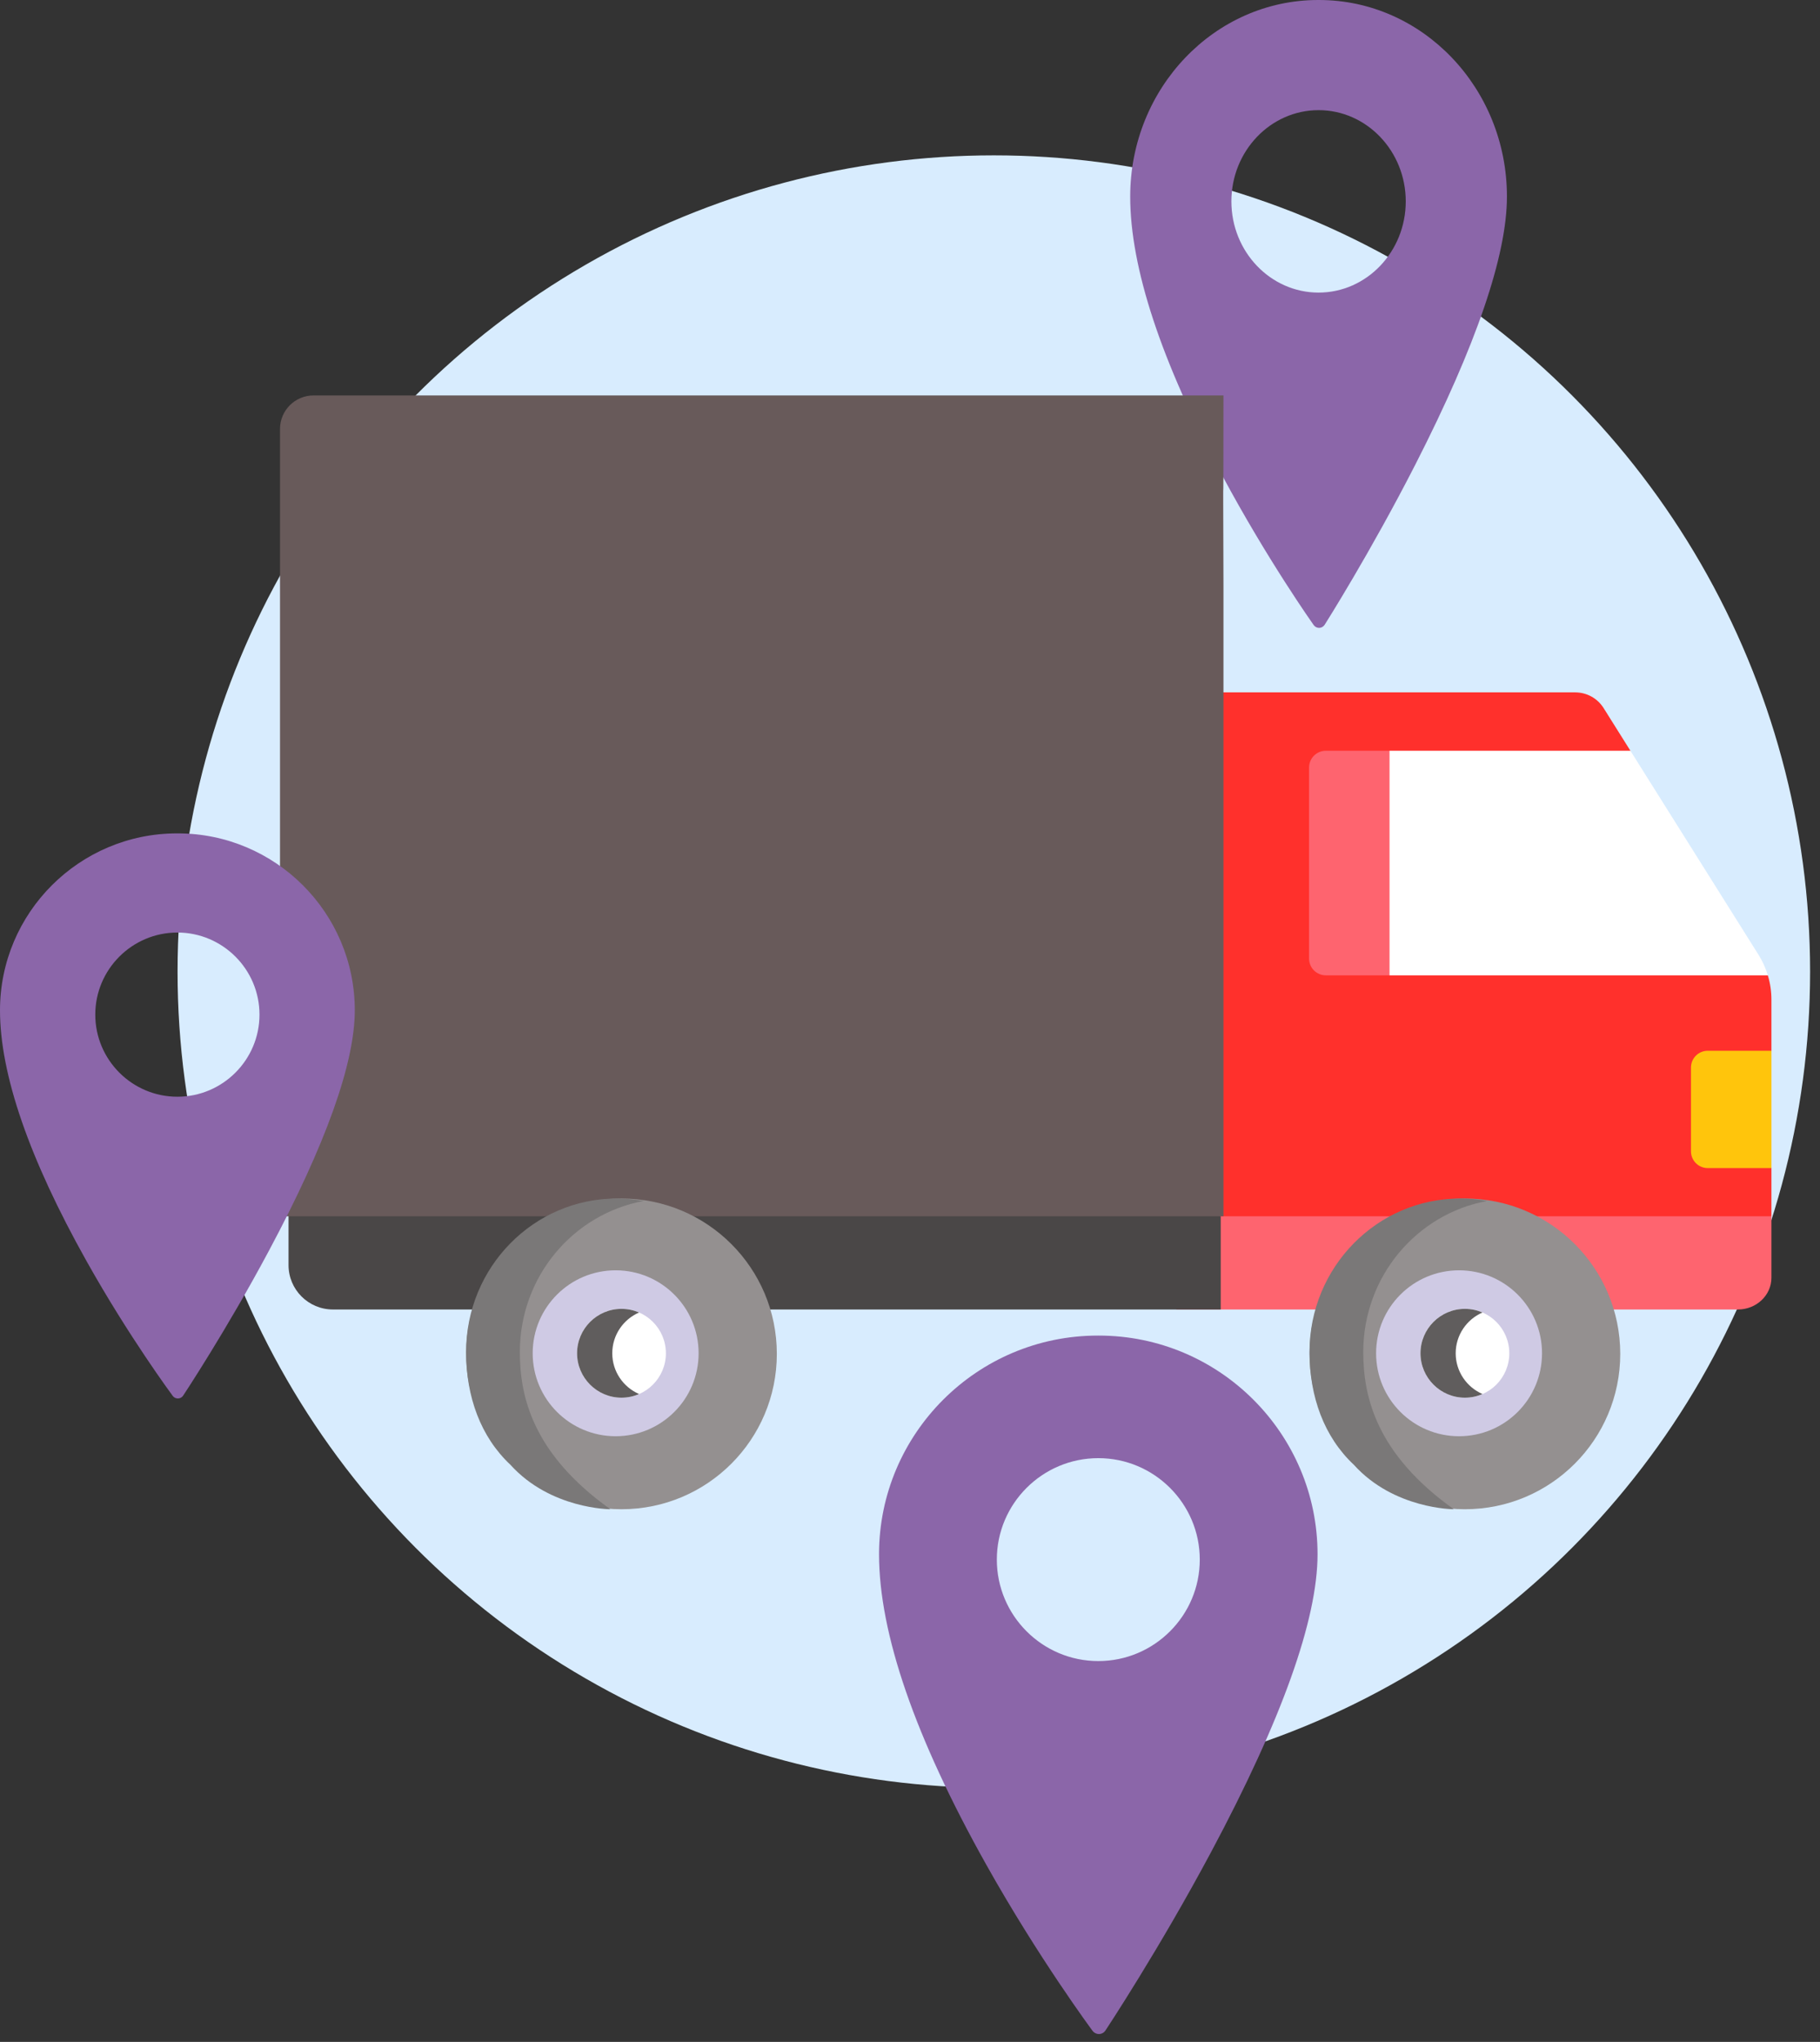 <svg width="82" height="92" viewBox="0 0 82 92" fill="none" xmlns="http://www.w3.org/2000/svg">
<rect x="0" y="0" width="82" height="92" fill="#333333" stroke="none"/>
<circle cx="44.777" cy="43.777" r="36.777" fill="#D8ECFE"/>
<path d="M53 54.65V59H59.791C60.337 57.024 61.847 55.415 63.815 54.65H53Z" fill="#FE646F"/>
<path d="M79.447 54.65H68.166C70.134 55.415 71.644 57.024 72.19 59H78.301C79.135 59 79.811 58.36 79.811 57.571V54.792L79.447 54.65Z" fill="#FE646F"/>
<path d="M13 54H55V59H15C13.895 59 13 58.105 13 57V54Z" fill="#4A4747"/>
<path d="M59.428 0H59.389C54.72 0 50.921 3.973 50.921 8.857C50.921 12.058 52.315 16.283 55.063 21.414C57.1 25.219 59.166 28.132 59.186 28.161C59.244 28.242 59.334 28.29 59.431 28.29C59.433 28.29 59.436 28.29 59.439 28.29C59.538 28.287 59.629 28.234 59.684 28.147C59.705 28.115 61.756 24.874 63.779 20.91C66.51 15.559 67.895 11.504 67.895 8.857C67.895 3.973 64.097 0 59.428 0ZM63.336 9.073C63.336 11.34 61.574 13.183 59.408 13.183C57.242 13.183 55.48 11.34 55.48 9.073C55.48 6.807 57.242 4.963 59.408 4.963C61.574 4.963 63.336 6.807 63.336 9.073Z" fill="#8B66A9"/>
<path d="M76.942 47.494H79.697L79.811 47.343V45.032C79.811 44.662 79.756 44.296 79.65 43.945L79.438 43.794H59.735C59.402 43.794 59.131 43.523 59.131 43.19V34.581C59.131 34.248 59.402 33.977 59.735 33.977H73.375L73.458 33.826L72.251 31.903C71.975 31.463 71.492 31.196 70.972 31.196H54.972V54.8H62.647C63.535 54.377 64.529 54.139 65.577 54.139C66.626 54.139 67.619 54.377 68.508 54.8H79.811V52.629L79.73 52.478H76.942C76.609 52.478 76.338 52.207 76.338 51.874V48.098C76.338 47.765 76.609 47.494 76.942 47.494Z" fill="#FF302C"/>
<path d="M62.756 34.042L62.605 33.826H59.735C59.318 33.826 58.98 34.164 58.98 34.581V43.19C58.98 43.607 59.318 43.945 59.735 43.945H62.605L62.756 43.678V34.042Z" fill="#FE646F"/>
<path d="M46.864 17.817H14.126C13.292 17.817 12.616 18.494 12.616 19.328V54.801H33.751C34.084 54.801 33.751 54.801 34.688 54.801H51.57C51.903 54.801 52.174 54.801 52.174 54.801H55.123V26.363C55.096 17.791 55.123 26.363 55.123 17.817C46.864 17.817 55.123 17.817 46.864 17.817Z" fill="#685A5A"/>
<circle cx="66" cy="61" r="7" fill="#949090"/>
<path d="M61 66C62.807 68 65.5 68 65.5 68C62 65.5 61.422 62.926 61.422 60.913C61.422 57.516 63.829 54.694 67 54.112C66.607 54.04 66.203 54 65.789 54C62.04 54 59 57.095 59 60.913C59 62.926 59.652 64.737 61 66Z" fill="#7A7878"/>
<path d="M65.738 64.711C67.802 64.711 69.476 63.037 69.476 60.973C69.476 58.908 67.802 57.235 65.738 57.235C63.673 57.235 62 58.908 62 60.973C62 63.037 63.673 64.711 65.738 64.711Z" fill="#CFCAE4"/>
<path d="M66.001 62.974C67.106 62.974 68.002 62.078 68.002 60.973C68.002 59.868 67.106 58.972 66.001 58.972C64.896 58.972 64 59.868 64 60.973C64 62.078 64.896 62.974 66.001 62.974Z" fill="white"/>
<path d="M65.586 60.973C65.586 60.151 66.084 59.444 66.794 59.136C66.551 59.031 66.283 58.972 66.001 58.972C64.898 58.972 64 59.87 64 60.973C64 62.076 64.897 62.974 66.001 62.974C66.283 62.974 66.551 62.915 66.794 62.809C66.084 62.502 65.586 61.795 65.586 60.973Z" fill="#605D5D"/>
<circle cx="28" cy="61" r="7" fill="#949090"/>
<path d="M23 66C24.807 68 27.5 68 27.5 68C24 65.5 23.422 62.926 23.422 60.913C23.422 57.516 25.829 54.694 29 54.112C28.607 54.04 28.203 54 27.789 54C24.04 54 21 57.095 21 60.913C21 62.926 21.652 64.737 23 66Z" fill="#7A7878"/>
<path d="M27.738 64.711C29.802 64.711 31.476 63.037 31.476 60.973C31.476 58.908 29.802 57.235 27.738 57.235C25.674 57.235 24 58.908 24 60.973C24 63.037 25.674 64.711 27.738 64.711Z" fill="#CFCAE4"/>
<path d="M28.001 62.974C29.106 62.974 30.002 62.078 30.002 60.973C30.002 59.868 29.106 58.972 28.001 58.972C26.896 58.972 26 59.868 26 60.973C26 62.078 26.896 62.974 28.001 62.974Z" fill="white"/>
<path d="M27.586 60.973C27.586 60.151 28.084 59.444 28.794 59.136C28.551 59.031 28.283 58.972 28.001 58.972C26.898 58.972 26 59.87 26 60.973C26 62.076 26.898 62.974 28.001 62.974C28.283 62.974 28.551 62.915 28.794 62.809C28.084 62.502 27.586 61.795 27.586 60.973Z" fill="#605D5D"/>
<path d="M79.234 43.024L73.458 33.826H62.605V43.945H79.65C79.553 43.622 79.414 43.312 79.234 43.024Z" fill="white"/>
<path d="M79.812 47.343H76.942C76.525 47.343 76.187 47.681 76.187 48.098V51.874C76.187 52.291 76.525 52.629 76.942 52.629H79.812V47.343Z" fill="#FFC50C"/>
<path d="M8.01 37.549H7.974C3.577 37.549 0 41.124 0 45.52C0 48.401 1.312 52.203 3.9 56.822C5.818 60.245 7.764 62.868 7.783 62.894C7.838 62.967 7.923 63.009 8.013 63.009C8.016 63.009 8.019 63.009 8.021 63.009C8.114 63.007 8.201 62.959 8.252 62.881C8.272 62.852 10.203 59.935 12.109 56.367C14.681 51.552 15.985 47.902 15.985 45.52C15.985 41.124 12.407 37.549 8.01 37.549ZM11.691 45.715C11.691 47.754 10.032 49.414 7.992 49.414C5.953 49.414 4.293 47.754 4.293 45.715C4.293 43.675 5.953 42.016 7.992 42.016C10.032 42.016 11.691 43.675 11.691 45.715Z" fill="#8B66A9"/>
<path d="M49.506 60.176H49.461C44.027 60.176 39.605 64.596 39.605 70.028C39.605 73.59 41.227 78.289 44.426 83.997C46.797 88.229 49.202 91.47 49.226 91.502C49.292 91.592 49.398 91.645 49.51 91.645C49.513 91.645 49.516 91.645 49.519 91.645C49.635 91.642 49.741 91.583 49.805 91.487C49.829 91.451 52.216 87.846 54.571 83.436C57.75 77.484 59.362 72.973 59.362 70.028C59.362 64.596 54.941 60.176 49.506 60.176ZM54.056 70.269C54.056 72.79 52.005 74.841 49.484 74.841C46.963 74.841 44.912 72.79 44.912 70.269C44.912 67.748 46.963 65.698 49.484 65.698C52.005 65.698 54.056 67.748 54.056 70.269Z" fill="#8B66A9"/>
</svg>
